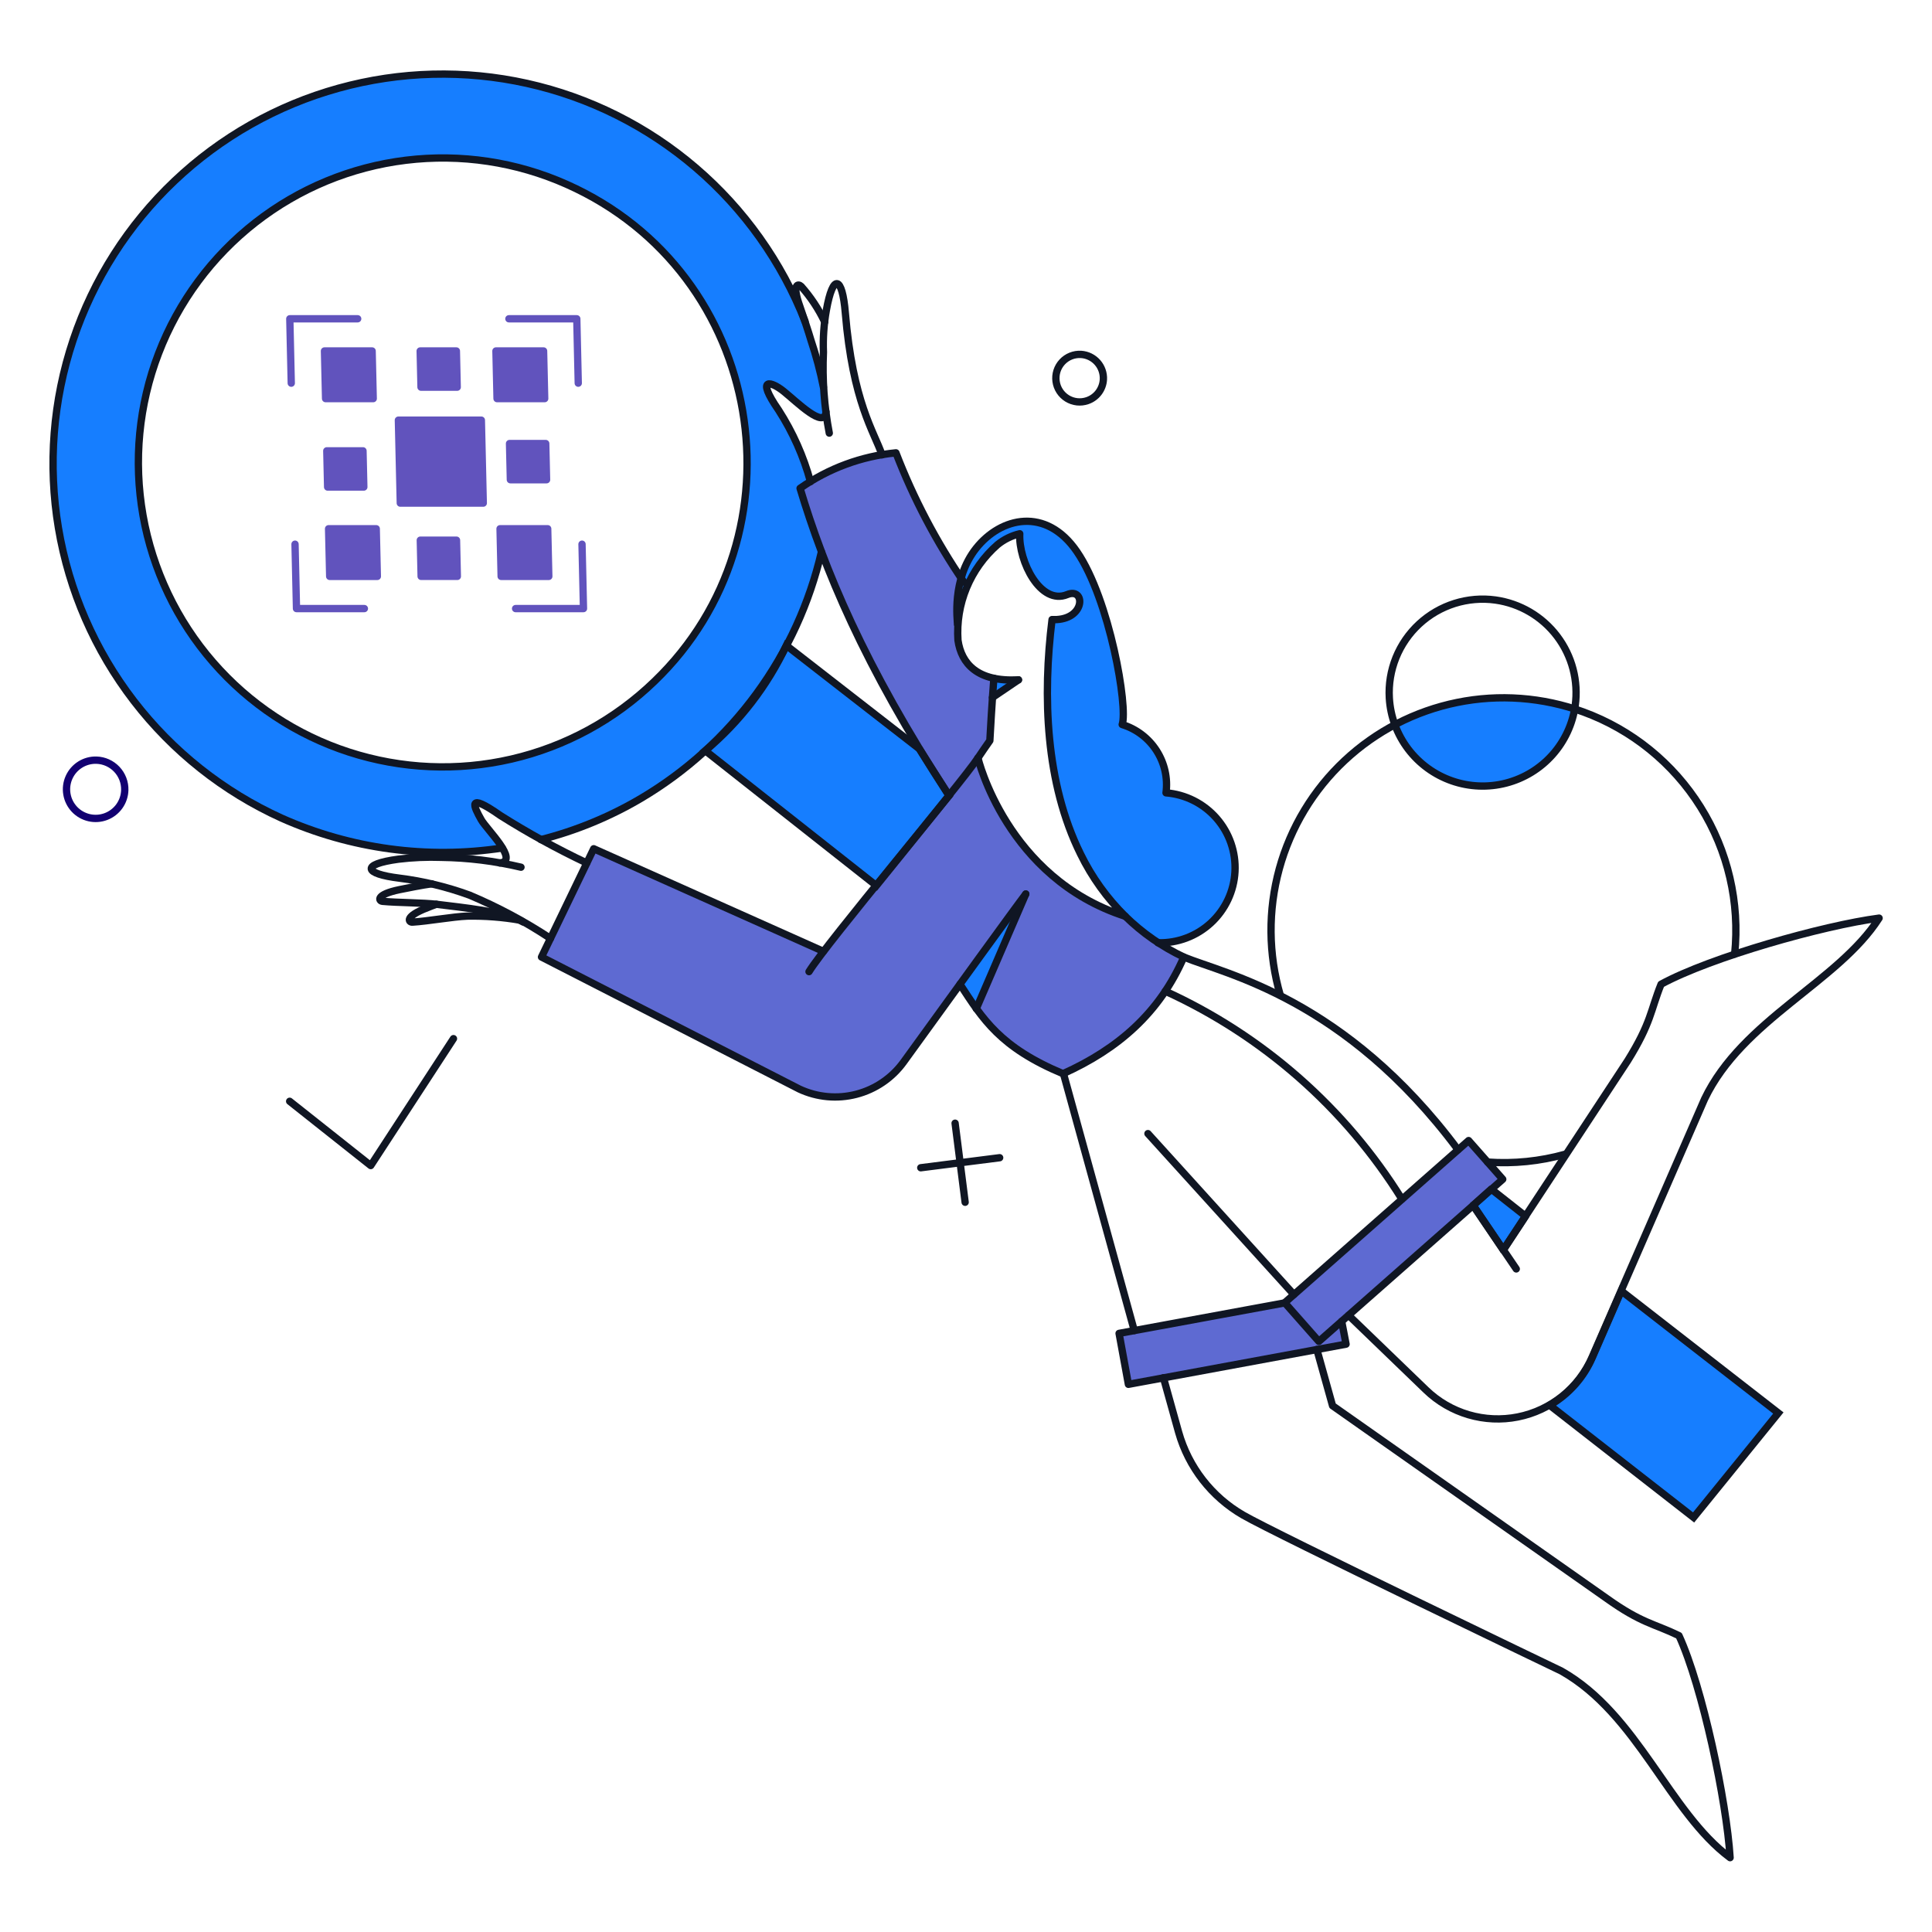 <svg width="264" height="264" viewBox="0 0 264 264" fill="none" xmlns="http://www.w3.org/2000/svg">
<path d="M153.767 125.209C137.524 119.969 133.63 103.574 133.63 103.574C134.176 102.795 134.708 102.007 135.227 101.21L135.753 92.752C127.268 90.406 132.084 80.075 132.084 80.075C128.194 74.388 124.946 68.287 122.402 61.884C117.691 62.343 113.179 64.01 109.301 66.724C112.544 77.55 118.02 90.917 129.659 108.725C124.651 114.977 116.476 124.862 112.538 130.002L81.148 115.949L73.993 130.748L109.226 148.789C111.66 149.928 114.414 150.182 117.015 149.508C119.615 148.833 121.9 147.273 123.474 145.096L131.185 134.465C134.279 139.207 136.65 143.1 145.238 146.693C154.374 142.582 158.33 137.603 161.757 130.748C158.792 129.381 156.088 127.506 153.767 125.209Z" fill="#5E6AD2"/>
<path d="M154.191 189.163L152.918 182.201L182.662 176.712L183.934 183.673L154.191 189.163Z" fill="#5E6AD2"/>
<path d="M180.218 183.299L175.551 178.01L200.679 155.852L205.344 161.141L180.218 183.299Z" fill="#5E6AD2"/>
<path fill-rule="evenodd" clip-rule="evenodd" d="M54.062 10.513C63.644 9.342 73.365 10.8 82.181 14.733C99.145 22.291 109.566 37.029 112.675 53.13C112.675 53.13 112.751 55.3 112.915 56.972C111.879 57.597 109.839 55.86 108.057 54.34C106.449 52.97 105.05 51.779 104.788 52.663C104.536 53.513 105.142 54.423 106.106 55.868C107.4 57.806 109.335 60.706 110.698 65.714L109.385 66.782C109.783 68.374 110.724 71.05 111.831 74.203L112.286 75.499C110.082 85.029 105.203 94.105 97.493 101.527C90.908 107.896 82.79 112.456 73.924 114.766C73.727 114.818 72.385 113.946 70.789 112.91C68.608 111.491 65.952 109.767 65.098 109.672C63.744 109.521 66.946 113.652 68.329 115.438C68.455 115.598 68.566 115.74 68.655 115.858C61.678 116.949 54.553 116.638 47.697 114.946C40.841 113.253 34.391 110.212 28.723 106C23.055 101.788 18.282 96.489 14.683 90.413C11.085 84.337 8.733 77.605 7.764 70.61C6.795 63.614 7.229 56.496 9.04 49.671C10.851 42.845 14.004 36.449 18.314 30.855C22.624 25.26 28.005 20.581 34.142 17.088C40.28 13.596 47.051 11.361 54.062 10.513ZM55.462 21.896C62.958 20.98 70.563 22.121 77.46 25.197C104.637 37.304 110.341 72.973 89.438 93.093C84.695 97.681 78.93 101.075 72.617 102.995C66.304 104.915 59.624 105.306 53.131 104.136C46.637 102.965 40.514 100.266 35.269 96.263C30.024 92.259 25.806 87.065 22.964 81.11C20.122 75.155 18.738 68.609 18.925 62.013C19.112 55.417 20.865 48.961 24.04 43.176C27.214 37.391 31.719 32.445 37.183 28.745C42.647 25.045 48.912 22.697 55.462 21.896Z" fill="#167EFF"/>
<path d="M205.419 170.798L208.463 166.182L203.772 162.488L201.303 164.709L205.419 170.798Z" fill="#167EFF"/>
<path d="M221.54 176.393L217.6 185.456C216.411 188.216 214.363 190.52 211.76 192.023L231.424 207.354L243.003 193.081L221.54 176.393Z" fill="#167EFF"/>
<path d="M200.804 107.318C204.081 107.776 207.407 106.944 210.083 104.999C212.759 103.053 214.576 100.145 215.151 96.887C211.113 95.588 206.855 95.111 202.63 95.483C198.404 95.856 194.296 97.072 190.547 99.058C191.354 101.231 192.732 103.146 194.538 104.6C196.343 106.054 198.508 106.993 200.804 107.318Z" fill="#167EFF"/>
<path d="M125.62 102.327L107.454 88.204C104.842 93.74 101.063 98.644 96.376 102.58L119.754 121.02L129.686 108.719L125.62 102.327Z" fill="#167EFF"/>
<path d="M140.192 122.189L131.212 134.566C131.844 135.727 132.579 136.829 133.408 137.859L140.192 122.189Z" fill="#167EFF"/>
<path d="M135.602 95.339L139.169 92.82C138.038 92.894 136.903 92.869 135.776 92.745L135.602 95.339Z" fill="#167EFF"/>
<path d="M159.33 108.341C159.593 106.329 159.136 104.289 158.041 102.581C156.945 100.873 155.281 99.607 153.343 99.007C153.591 98.295 153.667 97.534 153.567 96.787C151.92 84.76 149.425 77.348 145.307 73.107C142.512 70.186 136.799 70.662 133.405 74.928C130.035 79.2 130.882 84.836 130.86 85.303C131.202 81.105 133.161 77.204 136.325 74.423C137.21 73.696 138.252 73.184 139.368 72.926C139.193 76.72 142.213 82.733 145.856 81.236C148.293 80.242 148.586 84.651 143.785 84.651C142.487 95.055 142.887 106.979 147.678 116.691L148.452 118.162C150.806 122.451 154.173 126.101 158.259 128.793C160.972 128.934 163.631 127.993 165.65 126.174C167.669 124.356 168.883 121.811 169.026 119.097C169.167 116.384 168.225 113.726 166.407 111.707C164.589 109.688 162.044 108.474 159.33 108.331V108.341Z" fill="#167EFF"/>
<path d="M205.419 170.798L208.463 166.181L203.772 162.488L201.303 164.709L205.419 170.798Z" stroke="#101623" stroke-linejoin="round"/>
<path d="M221.54 176.393L217.6 185.456C216.411 188.216 214.363 190.52 211.76 192.023L231.424 207.354L243.003 193.081L221.54 176.393Z" stroke="#101623"/>
<path d="M125.62 102.327L107.454 88.204C104.842 93.74 101.063 98.644 96.376 102.58L119.754 121.02L129.686 108.719L125.62 102.327Z" stroke="#101623"/>
<path d="M131.709 79.544C127.94 74.035 124.825 68.106 122.426 61.877C117.714 62.335 113.201 64.004 109.326 66.724C112.57 77.553 118.034 90.904 129.683 108.72" stroke="#101623" stroke-linecap="round" stroke-linejoin="round"/>
<path d="M113.318 59.183C112.619 55.542 112.351 51.832 112.52 48.129C112.445 46.216 112.577 44.3 112.914 42.415C113.833 37.244 115.093 37.748 115.509 42.739C116.527 54.964 119.449 59.008 120.524 62.152" stroke="#101623" stroke-linecap="round" stroke-linejoin="round"/>
<path d="M112.693 43.987C111.856 42.222 110.772 40.586 109.474 39.127C109.08 38.749 108.161 38.711 109.299 41.872C109.544 42.547 110.519 45.465 110.821 46.514C111.522 48.605 112.089 50.738 112.518 52.901" stroke="#101623" stroke-linecap="round" stroke-linejoin="round"/>
<path d="M112.869 56.263C112.695 58.733 108.879 54.913 107.08 53.468C105.46 52.168 103.14 51.342 106.406 56.063C108.342 59.076 109.806 62.366 110.748 65.821" stroke="#101623" stroke-linecap="round" stroke-linejoin="round"/>
<path d="M207.191 173.393L201.303 164.709" stroke="#101623" stroke-linecap="round" stroke-linejoin="round"/>
<path d="M135.809 92.681C135.809 92.681 135.533 96.138 135.259 101.203C134.708 101.984 134.167 102.772 133.637 103.567" stroke="#101623" stroke-linecap="round" stroke-linejoin="round"/>
<path d="M139.17 92.895L135.612 95.309" stroke="#101623" stroke-linecap="round" stroke-linejoin="round"/>
<path d="M176.799 176.887L156.861 154.903" stroke="#101623" stroke-linecap="round" stroke-linejoin="round"/>
<path d="M140.167 122.164L133.405 137.834" stroke="#101623" stroke-linecap="round" stroke-linejoin="round"/>
<path d="M191.57 163.861C183.824 151.41 172.574 141.524 159.232 135.44" stroke="#101623" stroke-linecap="round" stroke-linejoin="round"/>
<path d="M154.994 181.818L145.308 146.668" stroke="#101623" stroke-linecap="round" stroke-linejoin="round"/>
<path d="M183.335 180.554L183.934 183.673L154.191 189.163L152.918 182.201L175.551 178.035" stroke="#101623" stroke-linecap="round" stroke-linejoin="round"/>
<path d="M158.234 128.827C160.907 128.898 163.502 127.923 165.467 126.109C167.432 124.295 168.612 121.786 168.755 119.116C168.897 116.446 167.993 113.825 166.232 111.812C164.472 109.799 161.996 108.553 159.331 108.338C159.593 106.326 159.136 104.286 158.041 102.578C156.945 100.87 155.281 99.605 153.343 99.005C154.151 96.663 151.653 81.946 147.154 75.377C142.933 69.212 136.763 70.655 133.381 74.925C129.999 79.195 130.857 84.832 130.835 85.301" stroke="#101623" stroke-linecap="round" stroke-linejoin="round"/>
<path d="M205.419 170.798L222.413 144.946C225.656 139.731 225.531 138.084 226.978 134.492C233.766 130.798 249.162 126.456 256.773 125.458C251.183 134.192 238.083 139.356 232.918 150.187L217.572 185.42C216.665 187.507 215.266 189.343 213.495 190.771C211.724 192.199 209.633 193.177 207.401 193.621C205.169 194.064 202.863 193.961 200.68 193.319C198.497 192.678 196.501 191.517 194.864 189.937L184.284 179.732" stroke="#101623" stroke-linecap="round" stroke-linejoin="round"/>
<path d="M180.218 183.299L175.551 178.01L200.679 155.852L205.344 161.141L180.218 183.299Z" stroke="#101623" stroke-linecap="round" stroke-linejoin="round"/>
<path d="M68.3 117.922C71.02 117.647 66.498 113.334 65.755 112.011C64.75 110.219 63.685 108.142 68.375 111.437C72.175 113.836 76.116 116.002 80.177 117.924" stroke="#101623" stroke-linecap="round" stroke-linejoin="round"/>
<path d="M158.982 188.265L161.052 195.701C162.403 200.48 165.563 204.544 169.861 207.029C174.154 209.525 213.355 228.339 213.355 228.339C223.811 234.25 228.076 247.653 236.411 253.842C235.937 246.181 232.643 230.51 229.424 223.502C225.989 221.834 224.318 221.828 219.543 218.413L182.088 192.087L179.943 184.401" stroke="#101623" stroke-linecap="round" stroke-linejoin="round"/>
<path d="M140.167 122.164C138.746 124.011 130.223 135.804 123.474 145.121C121.898 147.296 119.613 148.854 117.013 149.527C114.413 150.201 111.66 149.948 109.226 148.812L73.993 130.773L81.128 115.977L112.519 130" stroke="#101623" stroke-linecap="round" stroke-linejoin="round"/>
<path d="M153.767 125.208C156.104 127.498 158.807 129.381 161.764 130.779C158.455 138.396 152.791 143.328 145.258 146.718C136.646 143.113 134.288 139.257 131.179 134.494" stroke="#101623" stroke-linecap="round" stroke-linejoin="round"/>
<path d="M199.232 157.099C183.773 136.379 167.392 133.1 161.764 130.779" stroke="#101623" stroke-linecap="round" stroke-linejoin="round"/>
<path d="M133.63 103.574C133.63 103.574 137.523 119.968 153.767 125.209C151.262 122.738 149.195 119.861 147.653 116.699C142.85 107 142.463 95.065 143.76 84.66H144.409C148.349 84.435 148.276 80.24 145.832 81.245C142.187 82.738 139.17 76.728 139.345 72.936C138.229 73.196 137.188 73.708 136.3 74.433C134.455 76.048 133.008 78.068 132.072 80.335C131.136 82.603 130.736 85.055 130.904 87.502C131.368 90.674 133.553 93.209 139.17 92.899" stroke="#101623" stroke-linecap="round" stroke-linejoin="round"/>
<path d="M133.63 103.574C131.284 107.12 112.994 128.802 110.548 132.77" stroke="#101623" stroke-linecap="round" stroke-linejoin="round"/>
<path d="M58.995 120.767C57.797 120.916 55.328 121.417 54.603 121.565C51.31 122.243 51.734 123.112 52.258 123.162C54.378 123.363 57.822 123.338 59.793 123.586C62.963 123.987 69.076 124.56 71.472 125.982" stroke="#101623" stroke-linecap="round" stroke-linejoin="round"/>
<path d="M59.618 123.562C59.093 123.761 58.62 123.936 58.396 124.036C55.251 125.233 55.827 126.039 56.349 126.006C58.472 125.881 61.866 125.258 63.861 125.182C66.26 125.137 68.658 125.321 71.023 125.731" stroke="#101623" stroke-linecap="round" stroke-linejoin="round"/>
<path d="M150.772 51.872C150.734 52.514 150.505 53.13 150.116 53.642C149.727 54.154 149.194 54.539 148.585 54.747C148.131 54.903 147.648 54.957 147.17 54.904C146.692 54.851 146.232 54.692 145.823 54.44C145.414 54.188 145.066 53.848 144.804 53.445C144.542 53.042 144.372 52.587 144.308 52.11C144.243 51.634 144.285 51.149 144.43 50.691C144.575 50.233 144.82 49.813 145.147 49.461C145.474 49.109 145.875 48.833 146.322 48.655C146.768 48.476 147.248 48.399 147.728 48.428C148.587 48.485 149.389 48.879 149.959 49.523C150.529 50.169 150.822 51.013 150.772 51.872Z" stroke="#101623" stroke-linecap="round" stroke-linejoin="round"/>
<path d="M237.035 130.374C237.76 123.342 236.12 116.27 232.372 110.276C228.625 104.282 222.986 99.709 216.347 97.281C210.829 95.265 204.861 94.818 199.105 95.99C193.349 97.163 188.031 99.908 183.742 103.921C179.452 107.935 176.36 113.059 174.808 118.725C173.257 124.39 173.307 130.375 174.952 136.014" stroke="#101623" stroke-linecap="round" stroke-linejoin="round"/>
<path d="M203.273 158.793C206.844 159.047 210.431 158.683 213.879 157.72" stroke="#101623" stroke-linecap="round" stroke-linejoin="round"/>
<path d="M204.346 81.99C202.476 81.732 200.572 81.892 198.771 82.458C196.97 83.024 195.317 83.982 193.931 85.263C192.544 86.544 191.459 88.116 190.752 89.867C190.046 91.618 189.737 93.503 189.846 95.388C189.995 97.908 190.887 100.328 192.41 102.342C193.933 104.356 196.018 105.874 198.403 106.703C200.788 107.533 203.365 107.637 205.809 107.003C208.253 106.368 210.454 105.024 212.135 103.139C213.815 101.254 214.898 98.913 215.247 96.412C215.71 93.055 214.823 89.651 212.779 86.947C210.735 84.243 207.703 82.46 204.346 81.99Z" stroke="#101623" stroke-linecap="round" stroke-linejoin="round"/>
<path d="M110.001 43.912C106.818 35.795 101.691 28.585 95.069 22.915C88.446 17.245 80.532 13.289 72.023 11.395C63.513 9.501 54.668 9.726 46.266 12.052C37.864 14.377 30.162 18.732 23.838 24.732C17.513 30.732 12.76 38.194 9.996 46.463C7.231 54.731 6.541 63.551 7.985 72.149C9.429 80.746 12.964 88.857 18.277 95.769C23.591 102.68 30.522 108.18 38.46 111.784C47.918 116.004 58.388 117.424 68.629 115.877" stroke="#101623" stroke-linecap="round" stroke-linejoin="round"/>
<path d="M112.247 75.402C110.63 82.393 107.611 88.983 103.373 94.773C99.135 100.564 93.766 105.434 87.591 109.089C83.325 111.608 78.721 113.507 73.919 114.729" stroke="#101623" stroke-linecap="round" stroke-linejoin="round"/>
<path d="M77.46 25.197C70.563 22.12 62.959 20.979 55.462 21.896C47.966 22.813 40.861 25.752 34.908 30.4C28.956 35.048 24.381 41.228 21.674 48.278C18.966 55.328 18.229 62.983 19.541 70.42C20.854 77.857 24.165 84.797 29.121 90.495C34.078 96.193 40.491 100.435 47.675 102.765C54.858 105.095 62.541 105.426 69.898 103.722C77.255 102.018 84.01 98.344 89.438 93.093C110.341 72.973 104.637 37.304 77.46 25.197Z" stroke="#101623" stroke-linecap="round" stroke-linejoin="round"/>
<path d="M39.581 150.486L50.661 159.269L61.965 141.927" stroke="#101623" stroke-linecap="round" stroke-linejoin="round"/>
<path d="M136.6 158.197L125.819 159.568" stroke="#101623" stroke-linecap="round" stroke-linejoin="round"/>
<path d="M131.883 164.285L130.511 153.48" stroke="#101623" stroke-linecap="round" stroke-linejoin="round"/>
<path d="M75.214 128.228C71.72 125.921 68.02 123.942 64.161 122.318C61.062 121.185 57.846 120.407 54.573 119.997C49.757 119.406 49.206 118.11 54.448 117.402C56.377 117.168 58.321 117.085 60.262 117.152C63.944 117.199 67.61 117.651 71.192 118.5" stroke="#101623" stroke-linecap="round" stroke-linejoin="round"/>
<path d="M17.05 107.965C17.028 108.753 16.773 109.516 16.317 110.158C15.861 110.8 15.225 111.293 14.489 111.574C13.753 111.855 12.95 111.911 12.182 111.736C11.415 111.56 10.716 111.161 10.175 110.589C9.634 110.016 9.275 109.296 9.143 108.52C9.011 107.743 9.113 106.945 9.435 106.226C9.756 105.507 10.284 104.9 10.951 104.481C11.618 104.062 12.395 103.85 13.182 103.873C14.236 103.905 15.235 104.354 15.96 105.121C16.685 105.888 17.077 106.91 17.05 107.965Z" stroke="#120071" stroke-linecap="round" stroke-linejoin="round"/>
<path d="M48.876 43.56H39.6L39.8 52.359" stroke="#6153BD" stroke-linecap="round" stroke-linejoin="round"/>
<path d="M69.54 43.56H78.816L79.016 52.359" stroke="#6153BD" stroke-linecap="round" stroke-linejoin="round"/>
<path d="M49.79 83.16H40.514L40.315 74.361" stroke="#6153BD" stroke-linecap="round" stroke-linejoin="round"/>
<path d="M70.455 83.16H79.73L79.53 74.361" stroke="#6153BD" stroke-linecap="round" stroke-linejoin="round"/>
<path fill-rule="evenodd" clip-rule="evenodd" d="M54.438 57.412H65.775L66.037 68.749H54.7L54.438 57.412Z" fill="#6153BD"/>
<path fill-rule="evenodd" clip-rule="evenodd" d="M44.655 61.605H49.601L49.715 66.552H44.769L44.655 61.605Z" fill="#6153BD"/>
<path fill-rule="evenodd" clip-rule="evenodd" d="M57.416 47.959H62.362L62.476 52.906H57.53L57.416 47.959Z" fill="#6153BD"/>
<path fill-rule="evenodd" clip-rule="evenodd" d="M69.625 60.607H74.572L74.686 65.553H69.74L69.625 60.607Z" fill="#6153BD"/>
<path fill-rule="evenodd" clip-rule="evenodd" d="M57.434 73.814H62.38L62.493 78.76H57.547L57.434 73.814Z" fill="#6153BD"/>
<path fill-rule="evenodd" clip-rule="evenodd" d="M44.339 47.958H50.85L51 54.469H44.49L44.339 47.958Z" fill="#6153BD"/>
<path fill-rule="evenodd" clip-rule="evenodd" d="M44.9 72.25H51.411L51.562 78.761H45.051L44.9 72.25Z" fill="#6153BD"/>
<path fill-rule="evenodd" clip-rule="evenodd" d="M67.769 47.958H74.279L74.43 54.469H67.919L67.769 47.958Z" fill="#6153BD"/>
<path fill-rule="evenodd" clip-rule="evenodd" d="M68.33 72.25H74.841L74.991 78.761H68.48L68.33 72.25Z" fill="#6153BD"/>
<path d="M54.438 57.412H65.775L66.037 68.749H54.7L54.438 57.412Z" fill="#6153BD" stroke="#6153BD" stroke-linecap="round" stroke-linejoin="round"/>
<path d="M44.655 61.605H49.601L49.715 66.552H44.769L44.655 61.605Z" fill="#6153BD" stroke="#6153BD" stroke-linecap="round" stroke-linejoin="round"/>
<path d="M57.416 47.959H62.362L62.476 52.906H57.53L57.416 47.959Z" fill="#6153BD" stroke="#6153BD" stroke-linecap="round" stroke-linejoin="round"/>
<path d="M69.625 60.607H74.572L74.686 65.553H69.74L69.625 60.607Z" fill="#6153BD" stroke="#6153BD" stroke-linecap="round" stroke-linejoin="round"/>
<path d="M57.434 73.814H62.38L62.493 78.76H57.547L57.434 73.814Z" fill="#6153BD" stroke="#6153BD" stroke-linecap="round" stroke-linejoin="round"/>
<path d="M44.339 47.958H50.85L51 54.469H44.49L44.339 47.958Z" fill="#6153BD" stroke="#6153BD" stroke-linecap="round" stroke-linejoin="round"/>
<path d="M44.9 72.25H51.411L51.562 78.761H45.051L44.9 72.25Z" fill="#6153BD" stroke="#6153BD" stroke-linecap="round" stroke-linejoin="round"/>
<path d="M67.769 47.958H74.279L74.43 54.469H67.919L67.769 47.958Z" fill="#6153BD" stroke="#6153BD" stroke-linecap="round" stroke-linejoin="round"/>
<path d="M68.33 72.25H74.841L74.991 78.761H68.48L68.33 72.25Z" fill="#6153BD" stroke="#6153BD" stroke-linecap="round" stroke-linejoin="round"/>
</svg>
